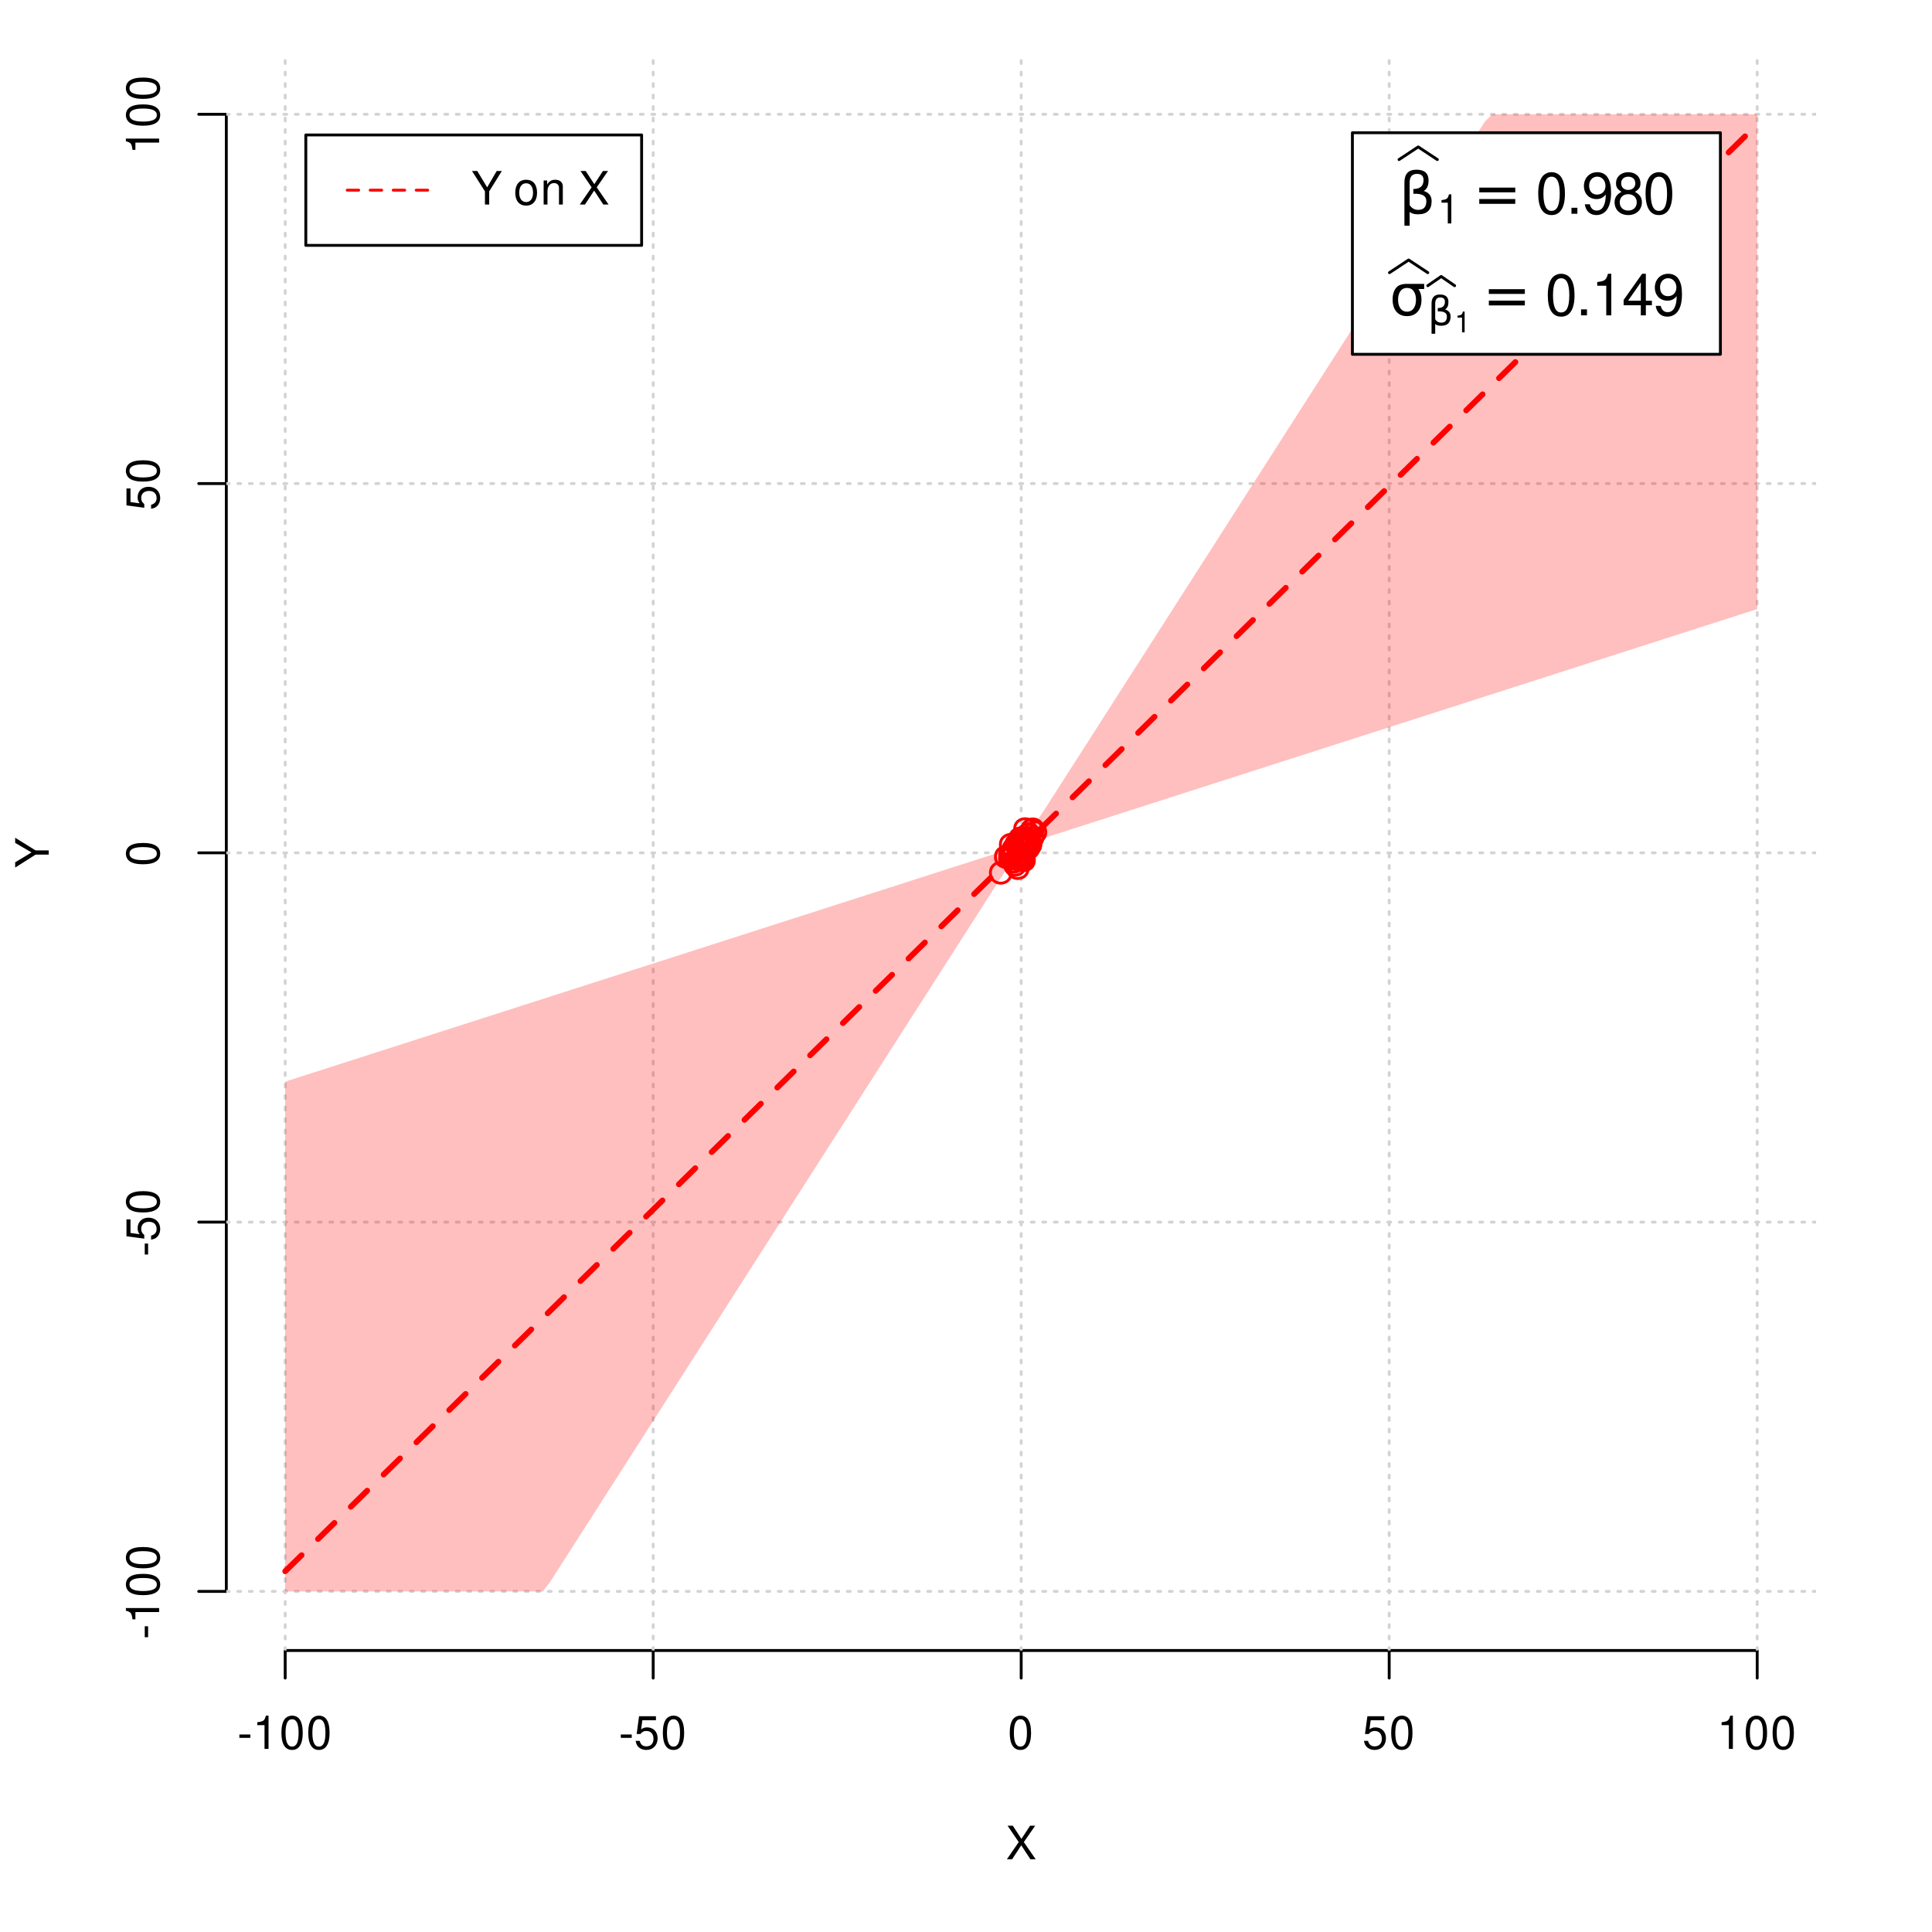 <?xml version="1.0" encoding="UTF-8"?>
<svg xmlns="http://www.w3.org/2000/svg" xmlns:xlink="http://www.w3.org/1999/xlink" width="504pt" height="504pt" viewBox="0 0 504 504" version="1.1">
<defs>
<g>
<symbol overflow="visible" id="glyph0-0">
<path style="stroke:none;" d=""/>
</symbol>
<symbol overflow="visible" id="glyph0-1">
<path style="stroke:none;" d="M 4.688 -4.484 L 7.641 -8.75 L 6.312 -8.75 L 4.062 -5.312 L 1.812 -8.75 L 0.453 -8.75 L 3.359 -4.484 L 0.266 0 L 1.625 0 L 4.016 -3.641 L 6.406 0 L 7.781 0 Z M 4.688 -4.484 "/>
</symbol>
<symbol overflow="visible" id="glyph0-2">
<path style="stroke:none;" d="M 3.406 -3.75 L 0.547 -3.75 L 0.547 -2.875 L 3.406 -2.875 Z M 3.406 -3.75 "/>
</symbol>
<symbol overflow="visible" id="glyph0-3">
<path style="stroke:none;" d="M 3.109 -6.188 L 3.109 0 L 4.156 0 L 4.156 -8.672 L 3.469 -8.672 C 3.094 -7.344 2.859 -7.156 1.219 -6.953 L 1.219 -6.188 Z M 3.109 -6.188 "/>
</symbol>
<symbol overflow="visible" id="glyph0-4">
<path style="stroke:none;" d="M 3.297 -8.672 C 2.516 -8.672 1.781 -8.312 1.344 -7.734 C 0.797 -6.953 0.516 -5.812 0.516 -4.203 C 0.516 -1.266 1.469 0.281 3.297 0.281 C 5.094 0.281 6.078 -1.266 6.078 -4.125 C 6.078 -5.812 5.812 -6.938 5.25 -7.734 C 4.812 -8.328 4.109 -8.672 3.297 -8.672 Z M 3.297 -7.734 C 4.438 -7.734 5 -6.578 5 -4.219 C 5 -1.75 4.453 -0.594 3.281 -0.594 C 2.156 -0.594 1.594 -1.797 1.594 -4.188 C 1.594 -6.578 2.156 -7.734 3.297 -7.734 Z M 3.297 -7.734 "/>
</symbol>
<symbol overflow="visible" id="glyph0-5">
<path style="stroke:none;" d="M 5.719 -8.516 L 1.312 -8.516 L 0.688 -3.875 L 1.656 -3.875 C 2.141 -4.469 2.562 -4.672 3.234 -4.672 C 4.375 -4.672 5.078 -3.891 5.078 -2.625 C 5.078 -1.406 4.375 -0.656 3.219 -0.656 C 2.297 -0.656 1.734 -1.125 1.469 -2.094 L 0.422 -2.094 C 0.562 -1.391 0.688 -1.062 0.938 -0.75 C 1.422 -0.094 2.281 0.281 3.234 0.281 C 4.953 0.281 6.156 -0.969 6.156 -2.766 C 6.156 -4.453 5.047 -5.609 3.406 -5.609 C 2.812 -5.609 2.328 -5.453 1.844 -5.094 L 2.172 -7.469 L 5.719 -7.469 Z M 5.719 -8.516 "/>
</symbol>
<symbol overflow="visible" id="glyph0-6">
<path style="stroke:none;" d="M 4.641 -3.438 L 7.938 -8.75 L 6.594 -8.75 L 4.109 -4.484 L 1.531 -8.75 L 0.156 -8.75 L 3.531 -3.438 L 3.531 0 L 4.641 0 Z M 4.641 -3.438 "/>
</symbol>
<symbol overflow="visible" id="glyph0-7">
<path style="stroke:none;" d=""/>
</symbol>
<symbol overflow="visible" id="glyph0-8">
<path style="stroke:none;" d="M 3.266 -6.469 C 1.484 -6.469 0.438 -5.203 0.438 -3.094 C 0.438 -0.969 1.484 0.281 3.281 0.281 C 5.047 0.281 6.125 -0.984 6.125 -3.047 C 6.125 -5.234 5.094 -6.469 3.266 -6.469 Z M 3.281 -5.547 C 4.406 -5.547 5.078 -4.625 5.078 -3.062 C 5.078 -1.578 4.375 -0.641 3.281 -0.641 C 2.156 -0.641 1.469 -1.578 1.469 -3.094 C 1.469 -4.625 2.156 -5.547 3.281 -5.547 Z M 3.281 -5.547 "/>
</symbol>
<symbol overflow="visible" id="glyph0-9">
<path style="stroke:none;" d="M 0.844 -6.281 L 0.844 0 L 1.844 0 L 1.844 -3.469 C 1.844 -4.75 2.516 -5.594 3.547 -5.594 C 4.344 -5.594 4.844 -5.109 4.844 -4.359 L 4.844 0 L 5.844 0 L 5.844 -4.75 C 5.844 -5.797 5.062 -6.469 3.859 -6.469 C 2.922 -6.469 2.312 -6.109 1.766 -5.234 L 1.766 -6.281 Z M 0.844 -6.281 "/>
</symbol>
<symbol overflow="visible" id="glyph1-0">
<path style="stroke:none;" d=""/>
</symbol>
<symbol overflow="visible" id="glyph1-1">
<path style="stroke:none;" d="M -3.438 -4.641 L -8.75 -7.938 L -8.75 -6.594 L -4.484 -4.109 L -8.75 -1.531 L -8.75 -0.156 L -3.438 -3.531 L 0 -3.531 L 0 -4.641 Z M -3.438 -4.641 "/>
</symbol>
<symbol overflow="visible" id="glyph1-2">
<path style="stroke:none;" d="M -3.75 -3.406 L -3.75 -0.547 L -2.875 -0.547 L -2.875 -3.406 Z M -3.75 -3.406 "/>
</symbol>
<symbol overflow="visible" id="glyph1-3">
<path style="stroke:none;" d="M -6.188 -3.109 L 0 -3.109 L 0 -4.156 L -8.672 -4.156 L -8.672 -3.469 C -7.344 -3.094 -7.156 -2.859 -6.953 -1.219 L -6.188 -1.219 Z M -6.188 -3.109 "/>
</symbol>
<symbol overflow="visible" id="glyph1-4">
<path style="stroke:none;" d="M -8.672 -3.297 C -8.672 -2.516 -8.312 -1.781 -7.734 -1.344 C -6.953 -0.797 -5.812 -0.516 -4.203 -0.516 C -1.266 -0.516 0.281 -1.469 0.281 -3.297 C 0.281 -5.094 -1.266 -6.078 -4.125 -6.078 C -5.812 -6.078 -6.938 -5.812 -7.734 -5.25 C -8.328 -4.812 -8.672 -4.109 -8.672 -3.297 Z M -7.734 -3.297 C -7.734 -4.438 -6.578 -5 -4.219 -5 C -1.75 -5 -0.594 -4.453 -0.594 -3.281 C -0.594 -2.156 -1.797 -1.594 -4.188 -1.594 C -6.578 -1.594 -7.734 -2.156 -7.734 -3.297 Z M -7.734 -3.297 "/>
</symbol>
<symbol overflow="visible" id="glyph1-5">
<path style="stroke:none;" d="M -8.516 -5.719 L -8.516 -1.312 L -3.875 -0.688 L -3.875 -1.656 C -4.469 -2.141 -4.672 -2.562 -4.672 -3.234 C -4.672 -4.375 -3.891 -5.078 -2.625 -5.078 C -1.406 -5.078 -0.656 -4.375 -0.656 -3.219 C -0.656 -2.297 -1.125 -1.734 -2.094 -1.469 L -2.094 -0.422 C -1.391 -0.562 -1.062 -0.688 -0.75 -0.938 C -0.094 -1.422 0.281 -2.281 0.281 -3.234 C 0.281 -4.953 -0.969 -6.156 -2.766 -6.156 C -4.453 -6.156 -5.609 -5.047 -5.609 -3.406 C -5.609 -2.812 -5.453 -2.328 -5.094 -1.844 L -7.469 -2.172 L -7.469 -5.719 Z M -8.516 -5.719 "/>
</symbol>
<symbol overflow="visible" id="glyph2-0">
<path style="stroke:none;" d="M 0.75 2.656 L 0.75 -10.578 L 8.25 -10.578 L 8.25 2.656 Z M 1.594 1.812 L 7.406 1.812 L 7.406 -9.734 L 1.594 -9.734 Z M 1.594 1.812 "/>
</symbol>
<symbol overflow="visible" id="glyph2-1">
<path style="stroke:none;" d="M 2.766 -0.5 L 2.766 3.125 L 1.406 3.125 L 1.406 -8.156 C 1.406 -10.375 2.445 -11.484 4.531 -11.484 C 6.645 -11.484 7.703 -10.547 7.703 -8.672 C 7.703 -7.336 7.285 -6.426 6.453 -5.938 C 7.816 -5.5 8.5 -4.625 8.5 -3.312 C 8.5 -1 7.32 0.156 4.969 0.156 C 3.926 0.156 3.191 -0.062 2.766 -0.5 Z M 2.766 -2.266 C 3.305 -1.422 4.055 -1 5.016 -1 C 6.422 -1 7.125 -1.766 7.125 -3.297 C 7.125 -4.672 5.992 -5.305 3.734 -5.203 L 3.734 -6.453 C 5.504 -6.453 6.391 -7.234 6.391 -8.797 C 6.391 -9.859 5.816 -10.391 4.672 -10.391 C 3.398 -10.391 2.766 -9.629 2.766 -8.109 Z M 2.766 -2.266 "/>
</symbol>
<symbol overflow="visible" id="glyph2-2">
<path style="stroke:none;" d="M 1.594 -6.812 L 10.984 -6.812 L 10.984 -5.578 L 1.594 -5.578 Z M 1.594 -3.828 L 10.984 -3.828 L 10.984 -2.578 L 1.594 -2.578 Z M 1.594 -3.828 "/>
</symbol>
<symbol overflow="visible" id="glyph2-3">
<path style="stroke:none;" d="M 4.594 -7.141 C 3.852 -7.141 3.281 -6.867 2.875 -6.328 C 2.457 -5.766 2.25 -5.02 2.25 -4.094 C 2.25 -3.113 2.457 -2.344 2.875 -1.781 C 3.289 -1.219 3.863 -0.938 4.594 -0.938 C 5.312 -0.938 5.879 -1.219 6.297 -1.781 C 6.711 -2.344 6.922 -3.113 6.922 -4.094 C 6.922 -4.988 6.711 -5.734 6.297 -6.328 C 5.91 -6.867 5.344 -7.141 4.594 -7.141 Z M 4.594 -8.203 L 9.062 -8.203 L 9.062 -6.859 L 7.562 -6.859 C 8.094 -6.098 8.359 -5.176 8.359 -4.094 C 8.359 -2.75 8.023 -1.695 7.359 -0.938 C 6.68 -0.164 5.758 0.219 4.594 0.219 C 3.414 0.219 2.492 -0.164 1.828 -0.938 C 1.16 -1.695 0.828 -2.75 0.828 -4.094 C 0.828 -5.445 1.16 -6.504 1.828 -7.266 C 2.379 -7.891 3.301 -8.203 4.594 -8.203 Z M 4.594 -8.203 "/>
</symbol>
<symbol overflow="visible" id="glyph3-0">
<path style="stroke:none;" d=""/>
</symbol>
<symbol overflow="visible" id="glyph3-1">
<path style="stroke:none;" d="M 2.719 -5.406 L 2.719 0 L 3.641 0 L 3.641 -7.594 L 3.031 -7.594 C 2.703 -6.422 2.5 -6.266 1.078 -6.078 L 1.078 -5.406 Z M 2.719 -5.406 "/>
</symbol>
<symbol overflow="visible" id="glyph4-0">
<path style="stroke:none;" d=""/>
</symbol>
<symbol overflow="visible" id="glyph4-1">
<path style="stroke:none;" d="M 4.125 -10.844 C 3.141 -10.844 2.234 -10.391 1.688 -9.656 C 0.984 -8.703 0.641 -7.266 0.641 -5.25 C 0.641 -1.594 1.844 0.344 4.125 0.344 C 6.375 0.344 7.609 -1.594 7.609 -5.156 C 7.609 -7.266 7.281 -8.672 6.562 -9.656 C 6.016 -10.406 5.125 -10.844 4.125 -10.844 Z M 4.125 -9.672 C 5.547 -9.672 6.25 -8.219 6.25 -5.281 C 6.25 -2.188 5.562 -0.75 4.094 -0.75 C 2.703 -0.75 2 -2.25 2 -5.234 C 2 -8.219 2.703 -9.672 4.125 -9.672 Z M 4.125 -9.672 "/>
</symbol>
<symbol overflow="visible" id="glyph4-2">
<path style="stroke:none;" d="M 2.859 -1.562 L 1.312 -1.562 L 1.312 0 L 2.859 0 Z M 2.859 -1.562 "/>
</symbol>
<symbol overflow="visible" id="glyph4-3">
<path style="stroke:none;" d="M 0.797 -2.469 C 1.047 -0.703 2.188 0.344 3.812 0.344 C 5 0.344 6.047 -0.219 6.672 -1.203 C 7.328 -2.266 7.641 -3.578 7.641 -5.547 C 7.641 -7.375 7.359 -8.531 6.734 -9.5 C 6.156 -10.375 5.219 -10.844 4.047 -10.844 C 2.031 -10.844 0.562 -9.328 0.562 -7.234 C 0.562 -5.234 1.922 -3.828 3.844 -3.828 C 4.844 -3.828 5.594 -4.188 6.266 -5.016 C 6.25 -2.312 5.422 -0.828 3.906 -0.828 C 2.969 -0.828 2.328 -1.422 2.109 -2.469 Z M 4.031 -9.688 C 5.266 -9.688 6.188 -8.656 6.188 -7.266 C 6.188 -5.922 5.297 -5 3.984 -5 C 2.719 -5 1.922 -5.891 1.922 -7.328 C 1.922 -8.703 2.812 -9.688 4.031 -9.688 Z M 4.031 -9.688 "/>
</symbol>
<symbol overflow="visible" id="glyph4-4">
<path style="stroke:none;" d="M 5.859 -5.719 C 6.969 -6.391 7.312 -6.938 7.312 -7.953 C 7.312 -9.656 6.016 -10.844 4.125 -10.844 C 2.25 -10.844 0.938 -9.656 0.938 -7.969 C 0.938 -6.938 1.281 -6.406 2.375 -5.719 C 1.156 -5.094 0.562 -4.219 0.562 -3.016 C 0.562 -1.031 2.016 0.344 4.125 0.344 C 6.219 0.344 7.688 -1.031 7.688 -3.016 C 7.688 -4.219 7.094 -5.094 5.859 -5.719 Z M 4.125 -9.672 C 5.25 -9.672 5.969 -9 5.969 -7.922 C 5.969 -6.906 5.234 -6.219 4.125 -6.219 C 3 -6.219 2.281 -6.906 2.281 -7.953 C 2.281 -9 3 -9.672 4.125 -9.672 Z M 4.125 -5.109 C 5.438 -5.109 6.344 -4.25 6.344 -2.984 C 6.344 -1.688 5.453 -0.828 4.094 -0.828 C 2.812 -0.828 1.906 -1.703 1.906 -2.969 C 1.906 -4.266 2.797 -5.109 4.125 -5.109 Z M 4.125 -5.109 "/>
</symbol>
<symbol overflow="visible" id="glyph4-5">
<path style="stroke:none;" d="M 3.891 -7.719 L 3.891 0 L 5.203 0 L 5.203 -10.844 L 4.328 -10.844 C 3.875 -9.188 3.562 -8.953 1.531 -8.688 L 1.531 -7.719 Z M 3.891 -7.719 "/>
</symbol>
<symbol overflow="visible" id="glyph4-6">
<path style="stroke:none;" d="M 4.906 -2.625 L 4.906 0 L 6.219 0 L 6.219 -2.625 L 7.797 -2.625 L 7.797 -3.812 L 6.219 -3.812 L 6.219 -10.844 L 5.25 -10.844 L 0.422 -4.016 L 0.422 -2.625 Z M 4.906 -3.812 L 1.578 -3.812 L 4.906 -8.594 Z M 4.906 -3.812 "/>
</symbol>
<symbol overflow="visible" id="glyph5-0">
<path style="stroke:none;" d="M 0.516 1.859 L 0.516 -7.406 L 5.766 -7.406 L 5.766 1.859 Z M 1.109 1.266 L 5.188 1.266 L 5.188 -6.812 L 1.109 -6.812 Z M 1.109 1.266 "/>
</symbol>
<symbol overflow="visible" id="glyph5-1">
<path style="stroke:none;" d="M 1.938 -0.359 L 1.938 2.188 L 0.984 2.188 L 0.984 -5.703 C 0.984 -7.266 1.711 -8.047 3.172 -8.047 C 4.648 -8.047 5.391 -7.391 5.391 -6.078 C 5.391 -5.141 5.098 -4.5 4.516 -4.156 C 5.473 -3.844 5.953 -3.234 5.953 -2.328 C 5.953 -0.703 5.125 0.109 3.469 0.109 C 2.75 0.109 2.238 -0.047 1.938 -0.359 Z M 1.938 -1.578 C 2.312 -0.992 2.836 -0.703 3.516 -0.703 C 4.492 -0.703 4.984 -1.238 4.984 -2.312 C 4.984 -3.27 4.191 -3.711 2.609 -3.641 L 2.609 -4.516 C 3.848 -4.516 4.469 -5.062 4.469 -6.156 C 4.469 -6.906 4.066 -7.281 3.266 -7.281 C 2.379 -7.281 1.938 -6.742 1.938 -5.672 Z M 1.938 -1.578 "/>
</symbol>
<symbol overflow="visible" id="glyph6-0">
<path style="stroke:none;" d=""/>
</symbol>
<symbol overflow="visible" id="glyph6-1">
<path style="stroke:none;" d="M 1.938 -3.859 L 1.938 0 L 2.609 0 L 2.609 -5.422 L 2.172 -5.422 C 1.938 -4.594 1.781 -4.484 0.766 -4.344 L 0.766 -3.859 Z M 1.938 -3.859 "/>
</symbol>
</g>
<clipPath id="clip1">
  <path d="M 74 14.398 L 75 14.398 L 75 430.559 L 74 430.559 Z M 74 14.398 "/>
</clipPath>
<clipPath id="clip2">
  <path d="M 170 14.398 L 171 14.398 L 171 430.559 L 170 430.559 Z M 170 14.398 "/>
</clipPath>
<clipPath id="clip3">
  <path d="M 266 14.398 L 267 14.398 L 267 430.559 L 266 430.559 Z M 266 14.398 "/>
</clipPath>
<clipPath id="clip4">
  <path d="M 362 14.398 L 363 14.398 L 363 430.559 L 362 430.559 Z M 362 14.398 "/>
</clipPath>
<clipPath id="clip5">
  <path d="M 458 14.398 L 459 14.398 L 459 430.559 L 458 430.559 Z M 458 14.398 "/>
</clipPath>
<clipPath id="clip6">
  <path d="M 59.039 414 L 473.758 414 L 473.758 416 L 59.039 416 Z M 59.039 414 "/>
</clipPath>
<clipPath id="clip7">
  <path d="M 59.039 318 L 473.758 318 L 473.758 320 L 59.039 320 Z M 59.039 318 "/>
</clipPath>
<clipPath id="clip8">
  <path d="M 59.039 222 L 473.758 222 L 473.758 223 L 59.039 223 Z M 59.039 222 "/>
</clipPath>
<clipPath id="clip9">
  <path d="M 59.039 125 L 473.758 125 L 473.758 127 L 59.039 127 Z M 59.039 125 "/>
</clipPath>
<clipPath id="clip10">
  <path d="M 59.039 29 L 473.758 29 L 473.758 31 L 59.039 31 Z M 59.039 29 "/>
</clipPath>
</defs>
<g id="surface121">
<rect x="0" y="0" width="504" height="504" style="fill:rgb(100%,100%,100%);fill-opacity:1;stroke:none;"/>
<g style="fill:rgb(0%,0%,0%);fill-opacity:1;">
  <use xlink:href="#glyph0-1" x="262.398" y="485.029"/>
</g>
<g style="fill:rgb(0%,0%,0%);fill-opacity:1;">
  <use xlink:href="#glyph1-1" x="12.709" y="226.48"/>
</g>
<path style="fill:none;stroke-width:0.75;stroke-linecap:round;stroke-linejoin:round;stroke:rgb(0%,0%,0%);stroke-opacity:1;stroke-miterlimit:10;" d="M 74.398 430.559 L 458.398 430.559 "/>
<path style="fill:none;stroke-width:0.75;stroke-linecap:round;stroke-linejoin:round;stroke:rgb(0%,0%,0%);stroke-opacity:1;stroke-miterlimit:10;" d="M 74.398 430.559 L 74.398 437.762 "/>
<path style="fill:none;stroke-width:0.75;stroke-linecap:round;stroke-linejoin:round;stroke:rgb(0%,0%,0%);stroke-opacity:1;stroke-miterlimit:10;" d="M 170.398 430.559 L 170.398 437.762 "/>
<path style="fill:none;stroke-width:0.75;stroke-linecap:round;stroke-linejoin:round;stroke:rgb(0%,0%,0%);stroke-opacity:1;stroke-miterlimit:10;" d="M 266.398 430.559 L 266.398 437.762 "/>
<path style="fill:none;stroke-width:0.75;stroke-linecap:round;stroke-linejoin:round;stroke:rgb(0%,0%,0%);stroke-opacity:1;stroke-miterlimit:10;" d="M 362.398 430.559 L 362.398 437.762 "/>
<path style="fill:none;stroke-width:0.75;stroke-linecap:round;stroke-linejoin:round;stroke:rgb(0%,0%,0%);stroke-opacity:1;stroke-miterlimit:10;" d="M 458.398 430.559 L 458.398 437.762 "/>
<g style="fill:rgb(0%,0%,0%);fill-opacity:1;">
  <use xlink:href="#glyph0-2" x="61.898" y="456.229"/>
  <use xlink:href="#glyph0-3" x="65.898" y="456.229"/>
  <use xlink:href="#glyph0-4" x="72.898" y="456.229"/>
  <use xlink:href="#glyph0-4" x="79.898" y="456.229"/>
</g>
<g style="fill:rgb(0%,0%,0%);fill-opacity:1;">
  <use xlink:href="#glyph0-2" x="161.398" y="456.229"/>
  <use xlink:href="#glyph0-5" x="165.398" y="456.229"/>
  <use xlink:href="#glyph0-4" x="172.398" y="456.229"/>
</g>
<g style="fill:rgb(0%,0%,0%);fill-opacity:1;">
  <use xlink:href="#glyph0-4" x="262.898" y="456.229"/>
</g>
<g style="fill:rgb(0%,0%,0%);fill-opacity:1;">
  <use xlink:href="#glyph0-5" x="355.398" y="456.229"/>
  <use xlink:href="#glyph0-4" x="362.398" y="456.229"/>
</g>
<g style="fill:rgb(0%,0%,0%);fill-opacity:1;">
  <use xlink:href="#glyph0-3" x="447.898" y="456.229"/>
  <use xlink:href="#glyph0-4" x="454.898" y="456.229"/>
  <use xlink:href="#glyph0-4" x="461.898" y="456.229"/>
</g>
<path style="fill:none;stroke-width:0.75;stroke-linecap:round;stroke-linejoin:round;stroke:rgb(0%,0%,0%);stroke-opacity:1;stroke-miterlimit:10;" d="M 59.039 415.148 L 59.039 29.812 "/>
<path style="fill:none;stroke-width:0.75;stroke-linecap:round;stroke-linejoin:round;stroke:rgb(0%,0%,0%);stroke-opacity:1;stroke-miterlimit:10;" d="M 59.039 415.148 L 51.84 415.148 "/>
<path style="fill:none;stroke-width:0.75;stroke-linecap:round;stroke-linejoin:round;stroke:rgb(0%,0%,0%);stroke-opacity:1;stroke-miterlimit:10;" d="M 59.039 318.812 L 51.84 318.812 "/>
<path style="fill:none;stroke-width:0.75;stroke-linecap:round;stroke-linejoin:round;stroke:rgb(0%,0%,0%);stroke-opacity:1;stroke-miterlimit:10;" d="M 59.039 222.48 L 51.84 222.48 "/>
<path style="fill:none;stroke-width:0.75;stroke-linecap:round;stroke-linejoin:round;stroke:rgb(0%,0%,0%);stroke-opacity:1;stroke-miterlimit:10;" d="M 59.039 126.148 L 51.84 126.148 "/>
<path style="fill:none;stroke-width:0.75;stroke-linecap:round;stroke-linejoin:round;stroke:rgb(0%,0%,0%);stroke-opacity:1;stroke-miterlimit:10;" d="M 59.039 29.812 L 51.84 29.812 "/>
<g style="fill:rgb(0%,0%,0%);fill-opacity:1;">
  <use xlink:href="#glyph1-2" x="41.51" y="427.648"/>
  <use xlink:href="#glyph1-3" x="41.51" y="423.648"/>
  <use xlink:href="#glyph1-4" x="41.51" y="416.648"/>
  <use xlink:href="#glyph1-4" x="41.51" y="409.648"/>
</g>
<g style="fill:rgb(0%,0%,0%);fill-opacity:1;">
  <use xlink:href="#glyph1-2" x="41.51" y="327.812"/>
  <use xlink:href="#glyph1-5" x="41.51" y="323.812"/>
  <use xlink:href="#glyph1-4" x="41.51" y="316.812"/>
</g>
<g style="fill:rgb(0%,0%,0%);fill-opacity:1;">
  <use xlink:href="#glyph1-4" x="41.51" y="225.98"/>
</g>
<g style="fill:rgb(0%,0%,0%);fill-opacity:1;">
  <use xlink:href="#glyph1-5" x="41.51" y="133.148"/>
  <use xlink:href="#glyph1-4" x="41.51" y="126.148"/>
</g>
<g style="fill:rgb(0%,0%,0%);fill-opacity:1;">
  <use xlink:href="#glyph1-3" x="41.51" y="40.312"/>
  <use xlink:href="#glyph1-4" x="41.51" y="33.312"/>
  <use xlink:href="#glyph1-4" x="41.51" y="26.312"/>
</g>
<g clip-path="url(#clip1)" clip-rule="nonzero">
<path style="fill:none;stroke-width:0.75;stroke-linecap:round;stroke-linejoin:round;stroke:rgb(82.745%,82.745%,82.745%);stroke-opacity:1;stroke-dasharray:0.75,2.25;stroke-miterlimit:10;" d="M 74.398 430.559 L 74.398 14.398 "/>
</g>
<g clip-path="url(#clip2)" clip-rule="nonzero">
<path style="fill:none;stroke-width:0.75;stroke-linecap:round;stroke-linejoin:round;stroke:rgb(82.745%,82.745%,82.745%);stroke-opacity:1;stroke-dasharray:0.75,2.25;stroke-miterlimit:10;" d="M 170.398 430.559 L 170.398 14.398 "/>
</g>
<g clip-path="url(#clip3)" clip-rule="nonzero">
<path style="fill:none;stroke-width:0.75;stroke-linecap:round;stroke-linejoin:round;stroke:rgb(82.745%,82.745%,82.745%);stroke-opacity:1;stroke-dasharray:0.75,2.25;stroke-miterlimit:10;" d="M 266.398 430.559 L 266.398 14.398 "/>
</g>
<g clip-path="url(#clip4)" clip-rule="nonzero">
<path style="fill:none;stroke-width:0.75;stroke-linecap:round;stroke-linejoin:round;stroke:rgb(82.745%,82.745%,82.745%);stroke-opacity:1;stroke-dasharray:0.75,2.25;stroke-miterlimit:10;" d="M 362.398 430.559 L 362.398 14.398 "/>
</g>
<g clip-path="url(#clip5)" clip-rule="nonzero">
<path style="fill:none;stroke-width:0.75;stroke-linecap:round;stroke-linejoin:round;stroke:rgb(82.745%,82.745%,82.745%);stroke-opacity:1;stroke-dasharray:0.75,2.25;stroke-miterlimit:10;" d="M 458.398 430.559 L 458.398 14.398 "/>
</g>
<g clip-path="url(#clip6)" clip-rule="nonzero">
<path style="fill:none;stroke-width:0.75;stroke-linecap:round;stroke-linejoin:round;stroke:rgb(82.745%,82.745%,82.745%);stroke-opacity:1;stroke-dasharray:0.75,2.25;stroke-miterlimit:10;" d="M 59.039 415.148 L 473.762 415.148 "/>
</g>
<g clip-path="url(#clip7)" clip-rule="nonzero">
<path style="fill:none;stroke-width:0.75;stroke-linecap:round;stroke-linejoin:round;stroke:rgb(82.745%,82.745%,82.745%);stroke-opacity:1;stroke-dasharray:0.75,2.25;stroke-miterlimit:10;" d="M 59.039 318.812 L 473.762 318.812 "/>
</g>
<g clip-path="url(#clip8)" clip-rule="nonzero">
<path style="fill:none;stroke-width:0.75;stroke-linecap:round;stroke-linejoin:round;stroke:rgb(82.745%,82.745%,82.745%);stroke-opacity:1;stroke-dasharray:0.75,2.25;stroke-miterlimit:10;" d="M 59.039 222.48 L 473.762 222.48 "/>
</g>
<g clip-path="url(#clip9)" clip-rule="nonzero">
<path style="fill:none;stroke-width:0.75;stroke-linecap:round;stroke-linejoin:round;stroke:rgb(82.745%,82.745%,82.745%);stroke-opacity:1;stroke-dasharray:0.75,2.25;stroke-miterlimit:10;" d="M 59.039 126.148 L 473.762 126.148 "/>
</g>
<g clip-path="url(#clip10)" clip-rule="nonzero">
<path style="fill:none;stroke-width:0.75;stroke-linecap:round;stroke-linejoin:round;stroke:rgb(82.745%,82.745%,82.745%);stroke-opacity:1;stroke-dasharray:0.75,2.25;stroke-miterlimit:10;" d="M 59.039 29.812 L 473.762 29.812 "/>
</g>
<path style=" stroke:none;fill-rule:nonzero;fill:rgb(100%,0%,0%);fill-opacity:0.251;" d="M 74.398 343.805 L 74.398 282.168 L 76.32 281.551 L 78.238 280.934 L 80.16 280.316 L 82.078 279.699 L 84 279.086 L 85.922 278.469 L 87.84 277.852 L 89.762 277.234 L 91.68 276.617 L 93.602 276.004 L 95.52 275.387 L 97.441 274.77 L 99.359 274.152 L 101.281 273.539 L 103.199 272.922 L 105.121 272.305 L 107.039 271.688 L 108.961 271.07 L 110.879 270.457 L 112.801 269.84 L 114.719 269.223 L 116.641 268.605 L 118.559 267.988 L 120.48 267.375 L 122.398 266.758 L 124.32 266.141 L 126.238 265.523 L 128.16 264.906 L 130.078 264.293 L 133.922 263.059 L 135.84 262.441 L 137.762 261.828 L 139.68 261.211 L 141.602 260.594 L 143.52 259.977 L 145.441 259.359 L 147.359 258.746 L 149.281 258.129 L 151.199 257.512 L 153.121 256.895 L 155.039 256.277 L 156.961 255.664 L 158.879 255.047 L 160.801 254.43 L 162.719 253.812 L 164.641 253.195 L 166.559 252.582 L 168.48 251.965 L 170.398 251.348 L 172.32 250.73 L 174.238 250.117 L 176.16 249.5 L 178.078 248.883 L 181.922 247.648 L 183.84 247.035 L 185.762 246.418 L 187.68 245.801 L 189.602 245.184 L 191.52 244.566 L 193.441 243.953 L 195.359 243.336 L 197.281 242.719 L 199.199 242.102 L 201.121 241.484 L 203.039 240.871 L 204.961 240.254 L 206.879 239.637 L 208.801 239.02 L 210.719 238.406 L 212.641 237.789 L 214.559 237.172 L 216.48 236.555 L 218.398 235.938 L 220.32 235.324 L 222.238 234.707 L 224.16 234.09 L 226.078 233.473 L 228 232.855 L 229.922 232.242 L 231.84 231.625 L 233.762 231.008 L 235.68 230.391 L 237.602 229.773 L 239.52 229.16 L 241.441 228.543 L 243.359 227.926 L 245.281 227.309 L 247.199 226.695 L 249.121 226.078 L 251.039 225.461 L 252.961 224.844 L 254.879 224.227 L 256.801 223.613 L 258.719 222.996 L 260.641 222.379 L 262.559 221.762 L 264.48 220.883 L 266.398 219.555 L 268.32 217.352 L 270.238 214.566 L 272.16 211.699 L 274.078 208.699 L 277.922 202.699 L 279.84 199.699 L 281.762 196.699 L 283.68 193.703 L 285.602 190.703 L 287.52 187.703 L 289.441 184.703 L 291.359 181.703 L 293.281 178.703 L 295.199 175.703 L 297.121 172.707 L 299.039 169.707 L 300.961 166.707 L 302.879 163.707 L 304.801 160.707 L 306.719 157.707 L 308.641 154.707 L 310.559 151.707 L 312.48 148.711 L 314.398 145.711 L 316.32 142.711 L 318.238 139.711 L 320.16 136.711 L 322.078 133.711 L 325.922 127.711 L 327.84 124.715 L 329.762 121.715 L 331.68 118.715 L 333.602 115.715 L 335.52 112.715 L 337.441 109.715 L 339.359 106.715 L 341.281 103.715 L 343.199 100.719 L 345.121 97.719 L 347.039 94.719 L 348.961 91.719 L 350.879 88.719 L 352.801 85.719 L 354.719 82.719 L 356.641 79.719 L 358.559 76.723 L 360.48 73.723 L 362.398 70.723 L 364.32 67.723 L 366.238 64.723 L 368.16 61.723 L 370.078 58.723 L 372 55.723 L 373.922 52.727 L 375.84 49.727 L 377.762 46.727 L 379.68 43.727 L 381.602 40.727 L 383.52 37.727 L 385.441 34.727 L 387.359 31.727 L 389.281 29.812 L 458.398 29.812 L 458.398 158.895 L 456.48 159.508 L 454.559 160.125 L 452.641 160.742 L 450.719 161.359 L 448.801 161.977 L 446.879 162.59 L 444.961 163.207 L 443.039 163.824 L 441.121 164.441 L 439.199 165.059 L 437.281 165.672 L 435.359 166.289 L 433.441 166.906 L 431.52 167.523 L 429.602 168.137 L 427.68 168.754 L 425.762 169.371 L 423.84 169.988 L 421.922 170.605 L 420 171.219 L 418.078 171.836 L 416.16 172.453 L 414.238 173.07 L 412.32 173.688 L 410.398 174.301 L 408.48 174.918 L 406.559 175.535 L 404.641 176.152 L 402.719 176.77 L 400.801 177.383 L 398.879 178 L 396.961 178.617 L 395.039 179.234 L 393.121 179.848 L 391.199 180.465 L 389.281 181.082 L 387.359 181.699 L 385.441 182.316 L 383.52 182.93 L 381.602 183.547 L 379.68 184.164 L 377.762 184.781 L 375.84 185.398 L 373.922 186.012 L 370.078 187.246 L 368.16 187.863 L 366.238 188.48 L 364.32 189.094 L 362.398 189.711 L 360.48 190.328 L 358.559 190.945 L 356.641 191.559 L 354.719 192.176 L 352.801 192.793 L 350.879 193.41 L 348.961 194.027 L 347.039 194.641 L 345.121 195.258 L 343.199 195.875 L 341.281 196.492 L 339.359 197.109 L 337.441 197.723 L 335.52 198.34 L 333.602 198.957 L 331.68 199.574 L 329.762 200.191 L 327.84 200.805 L 325.922 201.422 L 322.078 202.656 L 320.16 203.27 L 318.238 203.887 L 316.32 204.504 L 314.398 205.121 L 312.48 205.738 L 310.559 206.352 L 308.641 206.969 L 306.719 207.586 L 304.801 208.203 L 302.879 208.82 L 300.961 209.434 L 299.039 210.051 L 297.121 210.668 L 295.199 211.285 L 293.281 211.902 L 291.359 212.516 L 289.441 213.133 L 287.52 213.75 L 285.602 214.367 L 283.68 214.984 L 281.762 215.598 L 279.84 216.215 L 277.922 216.832 L 276 217.449 L 274.078 218.062 L 272.16 218.68 L 270.238 219.297 L 268.32 219.914 L 266.398 221.344 L 264.48 223.922 L 262.559 226.719 L 260.641 229.695 L 258.719 232.695 L 256.801 235.695 L 254.879 238.695 L 252.961 241.695 L 251.039 244.691 L 249.121 247.691 L 247.199 250.691 L 245.281 253.691 L 243.359 256.691 L 241.441 259.691 L 239.52 262.691 L 237.602 265.691 L 235.68 268.688 L 233.762 271.688 L 231.84 274.688 L 229.922 277.688 L 226.078 283.688 L 224.16 286.688 L 222.238 289.688 L 220.32 292.684 L 218.398 295.684 L 216.48 298.684 L 214.559 301.684 L 212.641 304.684 L 210.719 307.684 L 208.801 310.684 L 206.879 313.684 L 204.961 316.68 L 203.039 319.68 L 201.121 322.68 L 199.199 325.68 L 197.281 328.68 L 195.359 331.68 L 193.441 334.68 L 191.52 337.676 L 189.602 340.676 L 187.68 343.676 L 185.762 346.676 L 183.84 349.676 L 181.922 352.676 L 178.078 358.676 L 176.16 361.672 L 174.238 364.672 L 172.32 367.672 L 170.398 370.672 L 168.48 373.672 L 166.559 376.672 L 164.641 379.672 L 162.719 382.672 L 160.801 385.668 L 158.879 388.668 L 156.961 391.668 L 155.039 394.668 L 153.121 397.668 L 151.199 400.668 L 149.281 403.668 L 147.359 406.668 L 145.441 409.664 L 143.52 412.664 L 141.602 415.148 L 74.398 415.148 Z M 74.398 343.805 "/>
<path style="fill:none;stroke-width:0.75;stroke-linecap:round;stroke-linejoin:round;stroke:rgb(100%,0%,0%);stroke-opacity:1;stroke-miterlimit:10;" d="M 269.84 219.035 C 269.84 222.637 264.441 222.637 264.441 219.035 C 264.441 215.434 269.84 215.434 269.84 219.035 "/>
<path style="fill:none;stroke-width:0.75;stroke-linecap:round;stroke-linejoin:round;stroke:rgb(100%,0%,0%);stroke-opacity:1;stroke-miterlimit:10;" d="M 268.75 219.164 C 268.75 222.762 263.352 222.762 263.352 219.164 C 263.352 215.562 268.75 215.562 268.75 219.164 "/>
<path style="fill:none;stroke-width:0.75;stroke-linecap:round;stroke-linejoin:round;stroke:rgb(100%,0%,0%);stroke-opacity:1;stroke-miterlimit:10;" d="M 269.402 221.633 C 269.402 225.234 264 225.234 264 221.633 C 264 218.035 269.402 218.035 269.402 221.633 "/>
<path style="fill:none;stroke-width:0.75;stroke-linecap:round;stroke-linejoin:round;stroke:rgb(100%,0%,0%);stroke-opacity:1;stroke-miterlimit:10;" d="M 267.484 225.613 C 267.484 229.215 262.086 229.215 262.086 225.613 C 262.086 222.012 267.484 222.012 267.484 225.613 "/>
<path style="fill:none;stroke-width:0.75;stroke-linecap:round;stroke-linejoin:round;stroke:rgb(100%,0%,0%);stroke-opacity:1;stroke-miterlimit:10;" d="M 268.984 222.707 C 268.984 226.305 263.582 226.305 263.582 222.707 C 263.582 219.105 268.984 219.105 268.984 222.707 "/>
<path style="fill:none;stroke-width:0.75;stroke-linecap:round;stroke-linejoin:round;stroke:rgb(100%,0%,0%);stroke-opacity:1;stroke-miterlimit:10;" d="M 271.883 216.57 C 271.883 220.168 266.48 220.168 266.48 216.57 C 266.48 212.969 271.883 212.969 271.883 216.57 "/>
<path style="fill:none;stroke-width:0.75;stroke-linecap:round;stroke-linejoin:round;stroke:rgb(100%,0%,0%);stroke-opacity:1;stroke-miterlimit:10;" d="M 267.215 224.797 C 267.215 228.398 261.812 228.398 261.812 224.797 C 261.812 221.195 267.215 221.195 267.215 224.797 "/>
<path style="fill:none;stroke-width:0.75;stroke-linecap:round;stroke-linejoin:round;stroke:rgb(100%,0%,0%);stroke-opacity:1;stroke-miterlimit:10;" d="M 270.926 218.941 C 270.926 222.543 265.527 222.543 265.527 218.941 C 265.527 215.344 270.926 215.344 270.926 218.941 "/>
<path style="fill:none;stroke-width:0.75;stroke-linecap:round;stroke-linejoin:round;stroke:rgb(100%,0%,0%);stroke-opacity:1;stroke-miterlimit:10;" d="M 268.223 226.48 C 268.223 230.082 262.82 230.082 262.82 226.48 C 262.82 222.883 268.223 222.883 268.223 226.48 "/>
<path style="fill:none;stroke-width:0.75;stroke-linecap:round;stroke-linejoin:round;stroke:rgb(100%,0%,0%);stroke-opacity:1;stroke-miterlimit:10;" d="M 269.91 219.949 C 269.91 223.547 264.508 223.547 264.508 219.949 C 264.508 216.348 269.91 216.348 269.91 219.949 "/>
<path style="fill:none;stroke-width:0.75;stroke-linecap:round;stroke-linejoin:round;stroke:rgb(100%,0%,0%);stroke-opacity:1;stroke-miterlimit:10;" d="M 271.492 220.195 C 271.492 223.793 266.094 223.793 266.094 220.195 C 266.094 216.594 271.492 216.594 271.492 220.195 "/>
<path style="fill:none;stroke-width:0.75;stroke-linecap:round;stroke-linejoin:round;stroke:rgb(100%,0%,0%);stroke-opacity:1;stroke-miterlimit:10;" d="M 271.488 220.344 C 271.488 223.941 266.09 223.941 266.09 220.344 C 266.09 216.742 271.488 216.742 271.488 220.344 "/>
<path style="fill:none;stroke-width:0.75;stroke-linecap:round;stroke-linejoin:round;stroke:rgb(100%,0%,0%);stroke-opacity:1;stroke-miterlimit:10;" d="M 266.199 222.809 C 266.199 226.41 260.797 226.41 260.797 222.809 C 260.797 219.207 266.199 219.207 266.199 222.809 "/>
<path style="fill:none;stroke-width:0.75;stroke-linecap:round;stroke-linejoin:round;stroke:rgb(100%,0%,0%);stroke-opacity:1;stroke-miterlimit:10;" d="M 269.848 219.312 C 269.848 222.914 264.445 222.914 264.445 219.312 C 264.445 215.711 269.848 215.711 269.848 219.312 "/>
<path style="fill:none;stroke-width:0.75;stroke-linecap:round;stroke-linejoin:round;stroke:rgb(100%,0%,0%);stroke-opacity:1;stroke-miterlimit:10;" d="M 265.086 223.551 C 265.086 227.152 259.684 227.152 259.684 223.551 C 259.684 219.949 265.086 219.949 265.086 223.551 "/>
<path style="fill:none;stroke-width:0.75;stroke-linecap:round;stroke-linejoin:round;stroke:rgb(100%,0%,0%);stroke-opacity:1;stroke-miterlimit:10;" d="M 272.055 218.449 C 272.055 222.051 266.652 222.051 266.652 218.449 C 266.652 214.852 272.055 214.852 272.055 218.449 "/>
<path style="fill:none;stroke-width:0.75;stroke-linecap:round;stroke-linejoin:round;stroke:rgb(100%,0%,0%);stroke-opacity:1;stroke-miterlimit:10;" d="M 269.223 223.336 C 269.223 226.938 263.824 226.938 263.824 223.336 C 263.824 219.734 269.223 219.734 269.223 223.336 "/>
<path style="fill:none;stroke-width:0.75;stroke-linecap:round;stroke-linejoin:round;stroke:rgb(100%,0%,0%);stroke-opacity:1;stroke-miterlimit:10;" d="M 266.152 223.984 C 266.152 227.586 260.754 227.586 260.754 223.984 C 260.754 220.387 266.152 220.387 266.152 223.984 "/>
<path style="fill:none;stroke-width:0.75;stroke-linecap:round;stroke-linejoin:round;stroke:rgb(100%,0%,0%);stroke-opacity:1;stroke-miterlimit:10;" d="M 270.664 220.973 C 270.664 224.57 265.266 224.57 265.266 220.973 C 265.266 217.371 270.664 217.371 270.664 220.973 "/>
<path style="fill:none;stroke-width:0.75;stroke-linecap:round;stroke-linejoin:round;stroke:rgb(100%,0%,0%);stroke-opacity:1;stroke-miterlimit:10;" d="M 270.16 219.332 C 270.16 222.934 264.762 222.934 264.762 219.332 C 264.762 215.73 270.16 215.73 270.16 219.332 "/>
<path style="fill:none;stroke-width:0.75;stroke-linecap:round;stroke-linejoin:round;stroke:rgb(100%,0%,0%);stroke-opacity:1;stroke-miterlimit:10;" d="M 267.781 220.34 C 267.781 223.938 262.379 223.938 262.379 220.34 C 262.379 216.738 267.781 216.738 267.781 220.34 "/>
<path style="fill:none;stroke-width:0.75;stroke-linecap:round;stroke-linejoin:round;stroke:rgb(100%,0%,0%);stroke-opacity:1;stroke-miterlimit:10;" d="M 271.051 217.586 C 271.051 221.184 265.652 221.184 265.652 217.586 C 265.652 213.984 271.051 213.984 271.051 217.586 "/>
<path style="fill:none;stroke-width:0.75;stroke-linecap:round;stroke-linejoin:round;stroke:rgb(100%,0%,0%);stroke-opacity:1;stroke-miterlimit:10;" d="M 270.832 220.953 C 270.832 224.555 265.434 224.555 265.434 220.953 C 265.434 217.352 270.832 217.352 270.832 220.953 "/>
<path style="fill:none;stroke-width:0.75;stroke-linecap:round;stroke-linejoin:round;stroke:rgb(100%,0%,0%);stroke-opacity:1;stroke-miterlimit:10;" d="M 269.375 218.57 C 269.375 222.168 263.977 222.168 263.977 218.57 C 263.977 214.969 269.375 214.969 269.375 218.57 "/>
<path style="fill:none;stroke-width:0.75;stroke-linecap:round;stroke-linejoin:round;stroke:rgb(100%,0%,0%);stroke-opacity:1;stroke-miterlimit:10;" d="M 268.379 220.891 C 268.379 224.492 262.98 224.492 262.98 220.891 C 262.98 217.293 268.379 217.293 268.379 220.891 "/>
<path style="fill:none;stroke-width:0.75;stroke-linecap:round;stroke-linejoin:round;stroke:rgb(100%,0%,0%);stroke-opacity:1;stroke-miterlimit:10;" d="M 268.801 218.75 C 268.801 222.348 263.398 222.348 263.398 218.75 C 263.398 215.148 268.801 215.148 268.801 218.75 "/>
<path style="fill:none;stroke-width:0.75;stroke-linecap:round;stroke-linejoin:round;stroke:rgb(100%,0%,0%);stroke-opacity:1;stroke-miterlimit:10;" d="M 272.105 216.332 C 272.105 219.934 266.707 219.934 266.707 216.332 C 266.707 212.73 272.105 212.73 272.105 216.332 "/>
<path style="fill:none;stroke-width:0.75;stroke-linecap:round;stroke-linejoin:round;stroke:rgb(100%,0%,0%);stroke-opacity:1;stroke-miterlimit:10;" d="M 267.16 222.91 C 267.16 226.512 261.758 226.512 261.758 222.91 C 261.758 219.312 267.16 219.312 267.16 222.91 "/>
<path style="fill:none;stroke-width:0.75;stroke-linecap:round;stroke-linejoin:round;stroke:rgb(100%,0%,0%);stroke-opacity:1;stroke-miterlimit:10;" d="M 270.328 219.316 C 270.328 222.914 264.926 222.914 264.926 219.316 C 264.926 215.715 270.328 215.715 270.328 219.316 "/>
<path style="fill:none;stroke-width:0.75;stroke-linecap:round;stroke-linejoin:round;stroke:rgb(100%,0%,0%);stroke-opacity:1;stroke-miterlimit:10;" d="M 270.957 219.715 C 270.957 223.316 265.555 223.316 265.555 219.715 C 265.555 216.117 270.957 216.117 270.957 219.715 "/>
<path style="fill:none;stroke-width:0.75;stroke-linecap:round;stroke-linejoin:round;stroke:rgb(100%,0%,0%);stroke-opacity:1;stroke-miterlimit:10;" d="M 268.957 219.625 C 268.957 223.227 263.559 223.227 263.559 219.625 C 263.559 216.023 268.957 216.023 268.957 219.625 "/>
<path style="fill:none;stroke-width:0.75;stroke-linecap:round;stroke-linejoin:round;stroke:rgb(100%,0%,0%);stroke-opacity:1;stroke-miterlimit:10;" d="M 269.066 220.77 C 269.066 224.367 263.668 224.367 263.668 220.77 C 263.668 217.168 269.066 217.168 269.066 220.77 "/>
<path style="fill:none;stroke-width:0.75;stroke-linecap:round;stroke-linejoin:round;stroke:rgb(100%,0%,0%);stroke-opacity:1;stroke-miterlimit:10;" d="M 269.832 224.41 C 269.832 228.012 264.434 228.012 264.434 224.41 C 264.434 220.809 269.832 220.809 269.832 224.41 "/>
<path style="fill:none;stroke-width:0.75;stroke-linecap:round;stroke-linejoin:round;stroke:rgb(100%,0%,0%);stroke-opacity:1;stroke-miterlimit:10;" d="M 269.105 222.977 C 269.105 226.578 263.707 226.578 263.707 222.977 C 263.707 219.379 269.105 219.379 269.105 222.977 "/>
<path style="fill:none;stroke-width:0.75;stroke-linecap:round;stroke-linejoin:round;stroke:rgb(100%,0%,0%);stroke-opacity:1;stroke-miterlimit:10;" d="M 269.578 224.336 C 269.578 227.938 264.18 227.938 264.18 224.336 C 264.18 220.738 269.578 220.738 269.578 224.336 "/>
<path style="fill:none;stroke-width:0.75;stroke-linecap:round;stroke-linejoin:round;stroke:rgb(100%,0%,0%);stroke-opacity:1;stroke-miterlimit:10;" d="M 268.395 223.379 C 268.395 226.977 262.996 226.977 262.996 223.379 C 262.996 219.777 268.395 219.777 268.395 223.379 "/>
<path style="fill:none;stroke-width:0.75;stroke-linecap:round;stroke-linejoin:round;stroke:rgb(100%,0%,0%);stroke-opacity:1;stroke-miterlimit:10;" d="M 268.672 220.465 C 268.672 224.062 263.273 224.062 263.273 220.465 C 263.273 216.863 268.672 216.863 268.672 220.465 "/>
<path style="fill:none;stroke-width:0.75;stroke-linecap:round;stroke-linejoin:round;stroke:rgb(100%,0%,0%);stroke-opacity:1;stroke-miterlimit:10;" d="M 267.117 221.453 C 267.117 225.051 261.715 225.051 261.715 221.453 C 261.715 217.852 267.117 217.852 267.117 221.453 "/>
<path style="fill:none;stroke-width:0.75;stroke-linecap:round;stroke-linejoin:round;stroke:rgb(100%,0%,0%);stroke-opacity:1;stroke-miterlimit:10;" d="M 270.996 221.195 C 270.996 224.797 265.594 224.797 265.594 221.195 C 265.594 217.598 270.996 217.598 270.996 221.195 "/>
<path style="fill:none;stroke-width:0.75;stroke-linecap:round;stroke-linejoin:round;stroke:rgb(100%,0%,0%);stroke-opacity:1;stroke-miterlimit:10;" d="M 269.293 224.031 C 269.293 227.629 263.891 227.629 263.891 224.031 C 263.891 220.43 269.293 220.43 269.293 224.031 "/>
<path style="fill:none;stroke-width:0.75;stroke-linecap:round;stroke-linejoin:round;stroke:rgb(100%,0%,0%);stroke-opacity:1;stroke-miterlimit:10;" d="M 266.367 220.371 C 266.367 223.969 260.965 223.969 260.965 220.371 C 260.965 216.77 266.367 216.77 266.367 220.371 "/>
<path style="fill:none;stroke-width:0.75;stroke-linecap:round;stroke-linejoin:round;stroke:rgb(100%,0%,0%);stroke-opacity:1;stroke-miterlimit:10;" d="M 270.09 216.281 C 270.09 219.879 264.691 219.879 264.691 216.281 C 264.691 212.68 270.09 212.68 270.09 216.281 "/>
<path style="fill:none;stroke-width:0.75;stroke-linecap:round;stroke-linejoin:round;stroke:rgb(100%,0%,0%);stroke-opacity:1;stroke-miterlimit:10;" d="M 263.766 227.695 C 263.766 231.297 258.367 231.297 258.367 227.695 C 258.367 224.094 263.766 224.094 263.766 227.695 "/>
<path style="fill:none;stroke-width:0.75;stroke-linecap:round;stroke-linejoin:round;stroke:rgb(100%,0%,0%);stroke-opacity:1;stroke-miterlimit:10;" d="M 269.648 220.047 C 269.648 223.645 264.25 223.645 264.25 220.047 C 264.25 216.445 269.648 216.445 269.648 220.047 "/>
<path style="fill:none;stroke-width:0.75;stroke-linecap:round;stroke-linejoin:round;stroke:rgb(100%,0%,0%);stroke-opacity:1;stroke-miterlimit:10;" d="M 268.305 223.184 C 268.305 226.781 262.902 226.781 262.902 223.184 C 262.902 219.582 268.305 219.582 268.305 223.184 "/>
<path style="fill:none;stroke-width:0.75;stroke-linecap:round;stroke-linejoin:round;stroke:rgb(100%,0%,0%);stroke-opacity:1;stroke-miterlimit:10;" d="M 270.867 217.734 C 270.867 221.332 265.465 221.332 265.465 217.734 C 265.465 214.133 270.867 214.133 270.867 217.734 "/>
<path style="fill:none;stroke-width:0.75;stroke-linecap:round;stroke-linejoin:round;stroke:rgb(100%,0%,0%);stroke-opacity:1;stroke-miterlimit:10;" d="M 268.465 224.34 C 268.465 227.938 263.066 227.938 263.066 224.34 C 263.066 220.738 268.465 220.738 268.465 224.34 "/>
<path style="fill:none;stroke-width:0.75;stroke-linecap:round;stroke-linejoin:round;stroke:rgb(100%,0%,0%);stroke-opacity:1;stroke-miterlimit:10;" d="M 272.797 217.082 C 272.797 220.684 267.398 220.684 267.398 217.082 C 267.398 213.484 272.797 213.484 272.797 217.082 "/>
<path style="fill:none;stroke-width:0.75;stroke-linecap:round;stroke-linejoin:round;stroke:rgb(100%,0%,0%);stroke-opacity:1;stroke-miterlimit:10;" d="M 266.844 223.094 C 266.844 226.695 261.445 226.695 261.445 223.094 C 261.445 219.492 266.844 219.492 266.844 223.094 "/>
<path style="fill:none;stroke-width:0.75;stroke-linecap:round;stroke-linejoin:round;stroke:rgb(100%,0%,0%);stroke-opacity:1;stroke-miterlimit:10;" d="M 269.867 218.984 C 269.867 222.586 264.469 222.586 264.469 218.984 C 264.469 215.387 269.867 215.387 269.867 218.984 "/>
<path style="fill:none;stroke-width:1.5;stroke-linecap:round;stroke-linejoin:round;stroke:rgb(100%,0%,0%);stroke-opacity:1;stroke-dasharray:6,6;stroke-miterlimit:10;" d="M 74.398 409.898 L 76.32 408.012 L 78.238 406.125 L 80.16 404.238 L 82.078 402.348 L 85.922 398.574 L 87.84 396.688 L 89.762 394.801 L 91.68 392.914 L 93.602 391.027 L 95.52 389.137 L 97.441 387.25 L 99.359 385.363 L 101.281 383.477 L 103.199 381.59 L 105.121 379.703 L 107.039 377.816 L 108.961 375.93 L 110.879 374.039 L 112.801 372.152 L 114.719 370.266 L 116.641 368.379 L 118.559 366.492 L 120.48 364.605 L 122.398 362.719 L 124.32 360.828 L 126.238 358.941 L 128.16 357.055 L 130.078 355.168 L 133.922 351.395 L 135.84 349.508 L 137.762 347.621 L 139.68 345.73 L 141.602 343.844 L 143.52 341.957 L 145.441 340.07 L 147.359 338.184 L 149.281 336.297 L 151.199 334.41 L 153.121 332.52 L 155.039 330.633 L 156.961 328.746 L 158.879 326.859 L 160.801 324.973 L 162.719 323.086 L 164.641 321.199 L 166.559 319.309 L 168.48 317.422 L 170.398 315.535 L 172.32 313.648 L 174.238 311.762 L 176.16 309.875 L 178.078 307.988 L 180 306.102 L 181.922 304.211 L 183.84 302.324 L 185.762 300.438 L 187.68 298.551 L 189.602 296.664 L 191.52 294.777 L 193.441 292.891 L 195.359 291 L 197.281 289.113 L 199.199 287.227 L 201.121 285.34 L 203.039 283.453 L 204.961 281.566 L 206.879 279.68 L 208.801 277.789 L 210.719 275.902 L 212.641 274.016 L 214.559 272.129 L 216.48 270.242 L 218.398 268.355 L 220.32 266.469 L 222.238 264.582 L 224.16 262.691 L 226.078 260.805 L 229.922 257.031 L 231.84 255.145 L 233.762 253.258 L 235.68 251.371 L 237.602 249.48 L 239.52 247.594 L 241.441 245.707 L 243.359 243.82 L 245.281 241.934 L 247.199 240.047 L 249.121 238.16 L 251.039 236.273 L 252.961 234.383 L 254.879 232.496 L 256.801 230.609 L 258.719 228.723 L 260.641 226.836 L 262.559 224.949 L 264.48 223.062 L 266.398 221.172 L 268.32 219.285 L 270.238 217.398 L 272.16 215.512 L 274.078 213.625 L 277.922 209.852 L 279.84 207.961 L 281.762 206.074 L 283.68 204.188 L 285.602 202.301 L 287.52 200.414 L 289.441 198.527 L 291.359 196.641 L 293.281 194.754 L 295.199 192.863 L 297.121 190.977 L 299.039 189.09 L 300.961 187.203 L 302.879 185.316 L 304.801 183.43 L 306.719 181.543 L 308.641 179.652 L 310.559 177.766 L 312.48 175.879 L 314.398 173.992 L 316.32 172.105 L 318.238 170.219 L 320.16 168.332 L 322.078 166.445 L 324 164.555 L 325.922 162.668 L 327.84 160.781 L 329.762 158.895 L 331.68 157.008 L 333.602 155.121 L 335.52 153.234 L 337.441 151.344 L 339.359 149.457 L 341.281 147.57 L 343.199 145.684 L 345.121 143.797 L 347.039 141.91 L 348.961 140.023 L 350.879 138.133 L 352.801 136.246 L 354.719 134.359 L 356.641 132.473 L 358.559 130.586 L 360.48 128.699 L 362.398 126.812 L 364.32 124.926 L 366.238 123.035 L 368.16 121.148 L 370.078 119.262 L 373.922 115.488 L 375.84 113.602 L 377.762 111.715 L 379.68 109.824 L 381.602 107.938 L 383.52 106.051 L 385.441 104.164 L 387.359 102.277 L 389.281 100.391 L 391.199 98.504 L 393.121 96.613 L 395.039 94.727 L 396.961 92.84 L 398.879 90.953 L 400.801 89.066 L 402.719 87.18 L 404.641 85.293 L 406.559 83.406 L 408.48 81.516 L 410.398 79.629 L 412.32 77.742 L 414.238 75.855 L 416.16 73.969 L 418.078 72.082 L 420 70.195 L 421.922 68.305 L 423.84 66.418 L 425.762 64.531 L 427.68 62.645 L 429.602 60.758 L 431.52 58.871 L 433.441 56.984 L 435.359 55.098 L 437.281 53.207 L 439.199 51.32 L 441.121 49.434 L 443.039 47.547 L 444.961 45.66 L 446.879 43.773 L 448.801 41.887 L 450.719 39.996 L 452.641 38.109 L 454.559 36.223 L 456.48 34.336 L 458.398 32.449 "/>
<path style="fill-rule:nonzero;fill:rgb(100%,100%,100%);fill-opacity:1;stroke-width:0.75;stroke-linecap:round;stroke-linejoin:round;stroke:rgb(0%,0%,0%);stroke-opacity:1;stroke-miterlimit:10;" d="M 352.801 92.43 L 448.801 92.43 L 448.801 34.629 L 352.801 34.629 Z M 352.801 92.43 "/>
<g style="fill:rgb(0%,0%,0%);fill-opacity:1;">
  <use xlink:href="#glyph2-1" x="364.965" y="55.752"/>
</g>
<path style="fill:none;stroke-width:0.75;stroke-linecap:round;stroke-linejoin:round;stroke:rgb(0%,0%,0%);stroke-opacity:1;stroke-miterlimit:10;" d="M 364.965 41.629 L 369.965 38.328 L 374.965 41.629 "/>
<g style="fill:rgb(0%,0%,0%);fill-opacity:1;">
  <use xlink:href="#glyph3-1" x="374.965" y="58.283"/>
</g>
<g style="fill:rgb(0%,0%,0%);fill-opacity:1;">
  <use xlink:href="#glyph2-2" x="384.301" y="55.752"/>
</g>
<g style="fill:rgb(0%,0%,0%);fill-opacity:1;">
  <use xlink:href="#glyph4-1" x="400.633" y="55.763"/>
  <use xlink:href="#glyph4-2" x="408.633" y="55.763"/>
  <use xlink:href="#glyph4-3" x="412.633" y="55.763"/>
  <use xlink:href="#glyph4-4" x="420.633" y="55.763"/>
  <use xlink:href="#glyph4-1" x="428.633" y="55.763"/>
</g>
<g style="fill:rgb(0%,0%,0%);fill-opacity:1;">
  <use xlink:href="#glyph2-3" x="362.465" y="82.252"/>
</g>
<path style="fill:none;stroke-width:0.75;stroke-linecap:round;stroke-linejoin:round;stroke:rgb(0%,0%,0%);stroke-opacity:1;stroke-miterlimit:10;" d="M 362.465 71.129 L 367.465 67.828 L 372.465 71.129 "/>
<g style="fill:rgb(0%,0%,0%);fill-opacity:1;">
  <use xlink:href="#glyph5-1" x="372.465" y="84.875"/>
</g>
<path style="fill:none;stroke-width:0.75;stroke-linecap:round;stroke-linejoin:round;stroke:rgb(0%,0%,0%);stroke-opacity:1;stroke-miterlimit:10;" d="M 372.465 74.531 L 375.965 72.129 L 379.465 74.531 "/>
<g style="fill:rgb(0%,0%,0%);fill-opacity:1;">
  <use xlink:href="#glyph6-1" x="379.465" y="86.698"/>
</g>
<g style="fill:rgb(0%,0%,0%);fill-opacity:1;">
  <use xlink:href="#glyph2-2" x="386.801" y="82.252"/>
</g>
<g style="fill:rgb(0%,0%,0%);fill-opacity:1;">
  <use xlink:href="#glyph4-1" x="403.133" y="82.263"/>
  <use xlink:href="#glyph4-2" x="411.133" y="82.263"/>
  <use xlink:href="#glyph4-5" x="415.133" y="82.263"/>
  <use xlink:href="#glyph4-6" x="423.133" y="82.263"/>
  <use xlink:href="#glyph4-3" x="431.133" y="82.263"/>
</g>
<path style="fill-rule:nonzero;fill:rgb(100%,100%,100%);fill-opacity:1;stroke-width:0.75;stroke-linecap:round;stroke-linejoin:round;stroke:rgb(0%,0%,0%);stroke-opacity:1;stroke-miterlimit:10;" d="M 79.777 35.207 L 167.379 35.207 L 167.379 64.008 L 79.777 64.008 Z M 79.777 35.207 "/>
<path style="fill:none;stroke-width:0.75;stroke-linecap:round;stroke-linejoin:round;stroke:rgb(100%,0%,0%);stroke-opacity:1;stroke-dasharray:3,3;stroke-miterlimit:10;" d="M 90.574 49.609 L 112.176 49.609 "/>
<g style="fill:rgb(0%,0%,0%);fill-opacity:1;">
  <use xlink:href="#glyph0-6" x="122.977" y="53.357"/>
</g>
<g style="fill:rgb(0%,0%,0%);fill-opacity:1;">
  <use xlink:href="#glyph0-7" x="130.977" y="53.357"/>
  <use xlink:href="#glyph0-8" x="133.977" y="53.357"/>
  <use xlink:href="#glyph0-9" x="140.977" y="53.357"/>
  <use xlink:href="#glyph0-7" x="147.977" y="53.357"/>
</g>
<g style="fill:rgb(0%,0%,0%);fill-opacity:1;">
  <use xlink:href="#glyph0-1" x="150.977" y="53.357"/>
</g>
<g style="fill:rgb(0%,0%,0%);fill-opacity:1;">
  <use xlink:href="#glyph0-7" x="158.977" y="53.357"/>
</g>
</g>
</svg>

